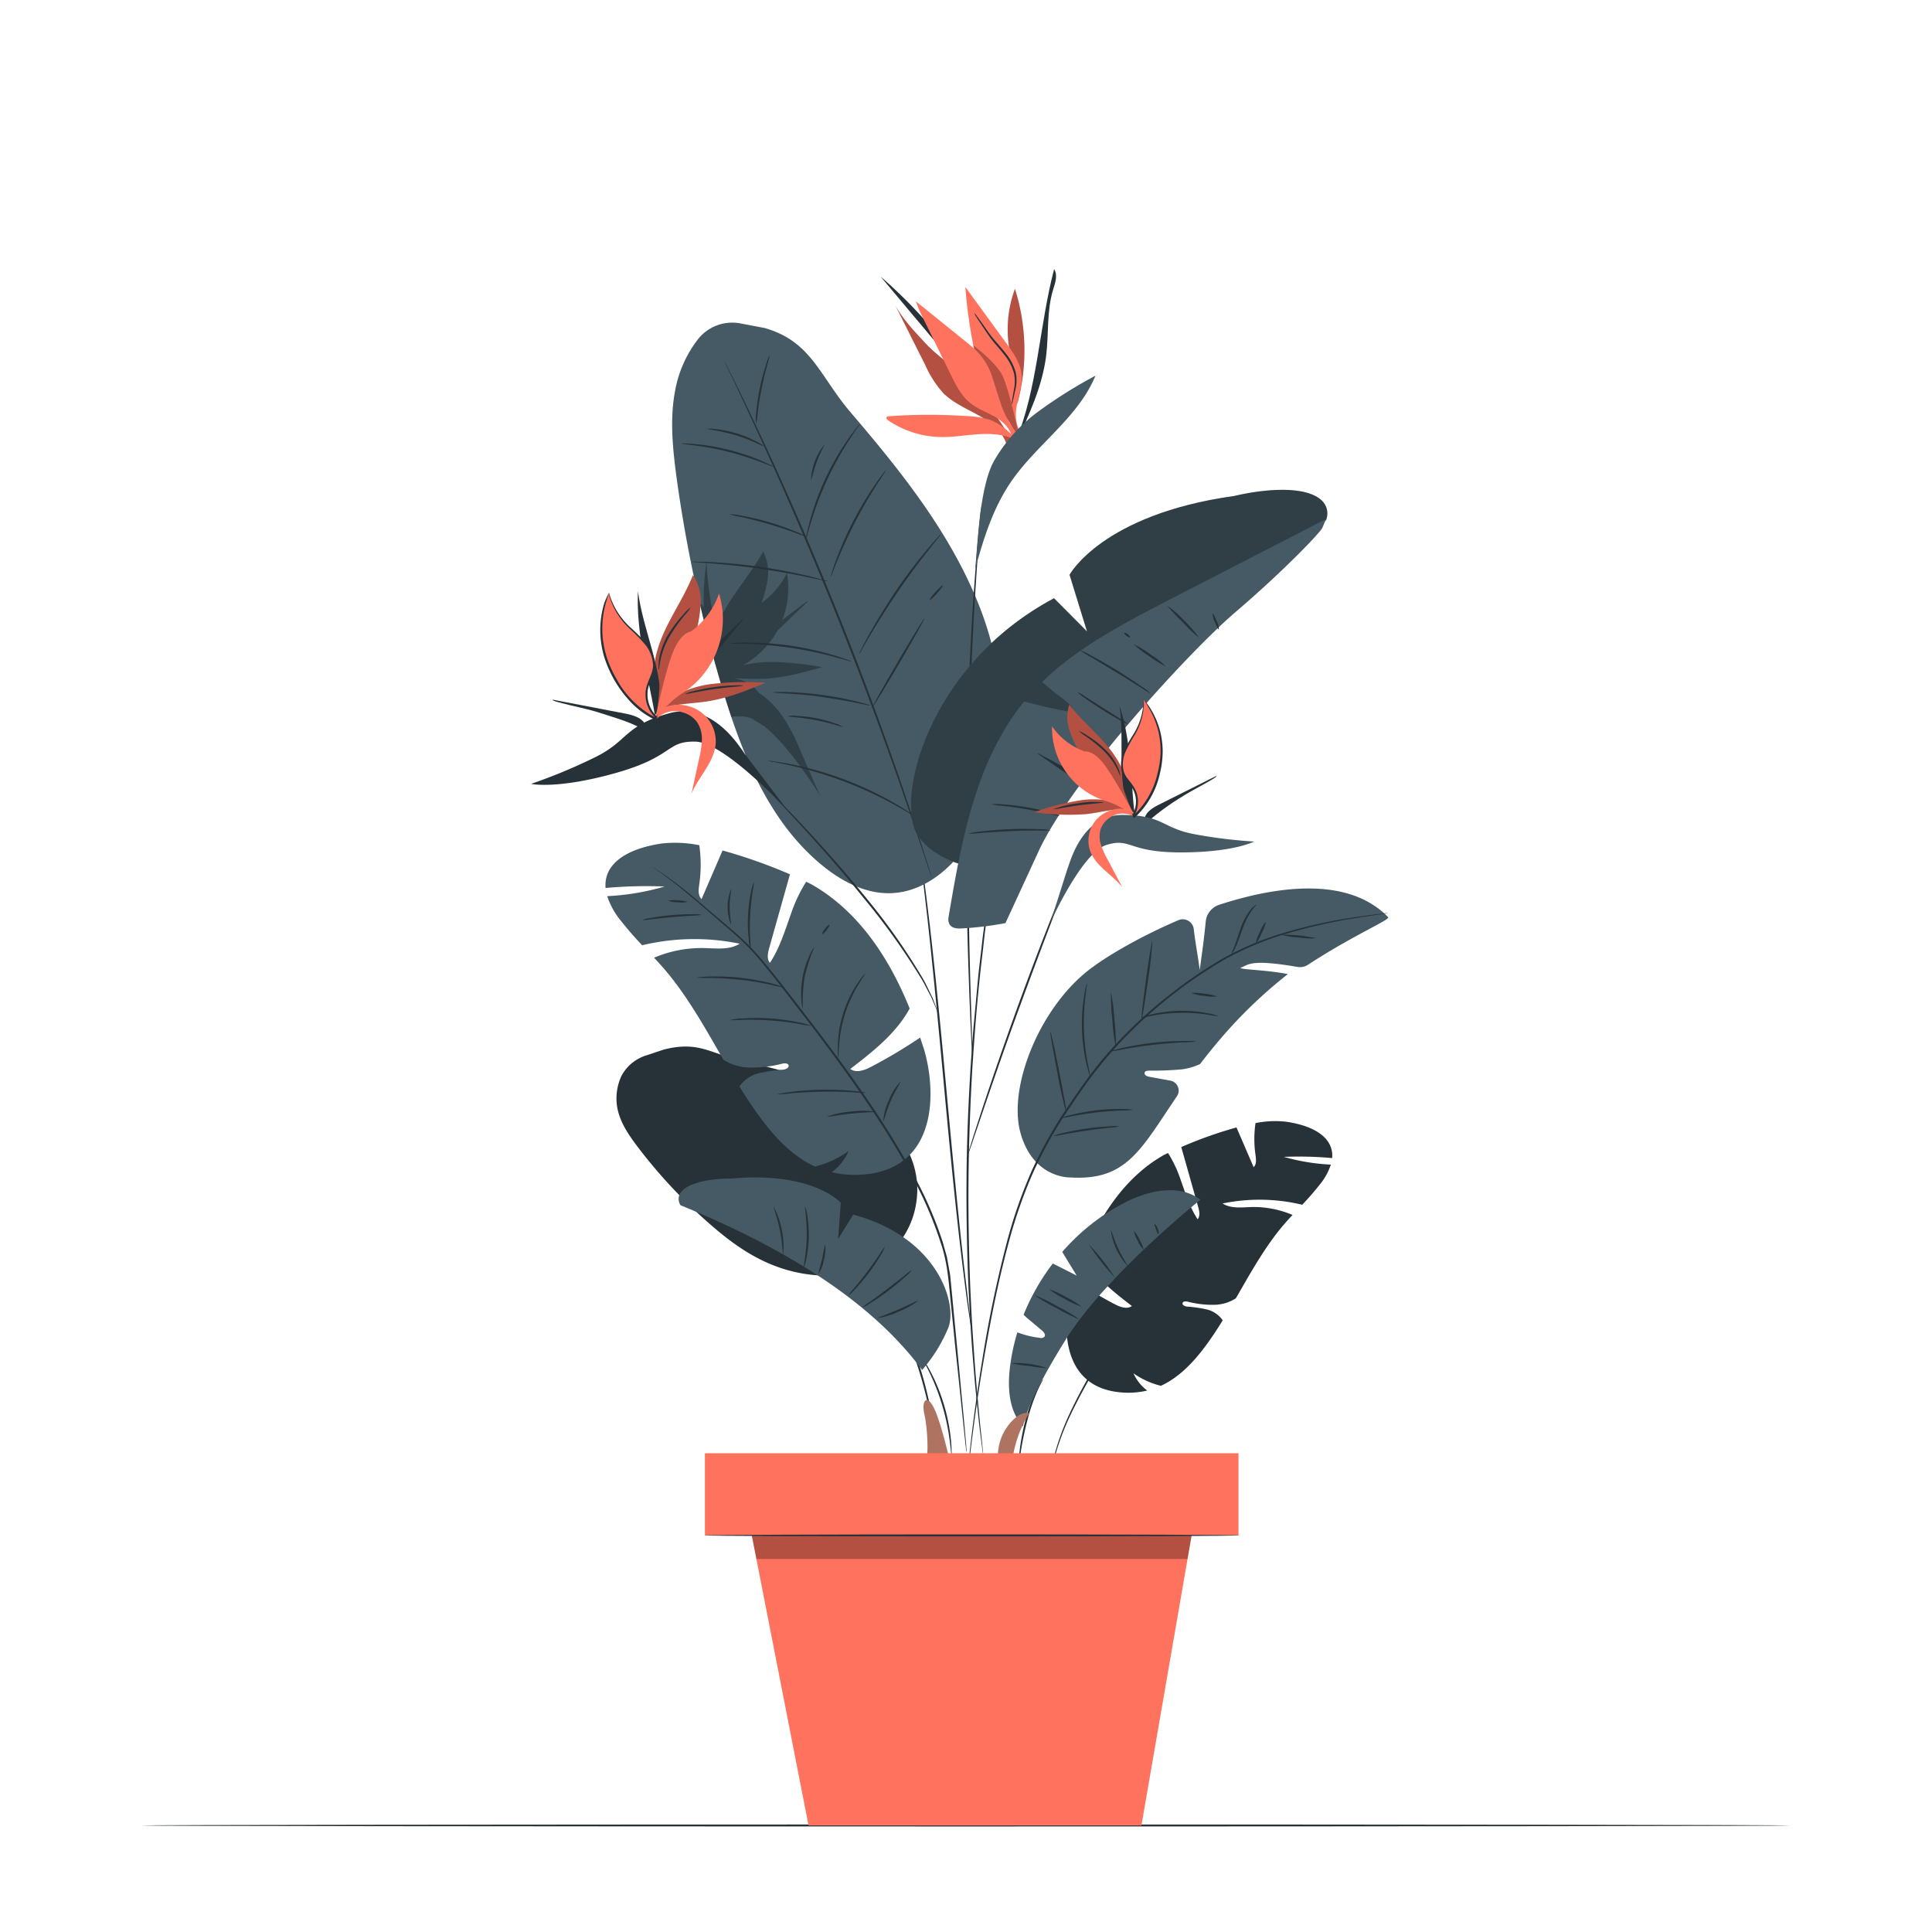 <svg xmlns="http://www.w3.org/2000/svg" viewBox="0 0 500 500"><g id="freepik--Floor--inject-232"><path d="M463.49,472.43c0,.15-95.61.26-213.52.26s-213.54-.11-213.54-.26,95.59-.26,213.54-.26S463.49,472.29,463.49,472.43Z" style="fill:#263238"></path></g><g id="freepik--Plant--inject-232"><path d="M278.15,331.36a109.91,109.91,0,0,0,10.33,6.16c1.4.73,3.19,1.41,4.45.47-4.77-3.66-9.72-7.55-12.55-12.78,3.66-9.09,10-20.22,20.91-26.34,0,0,.35-.18,1-.47a31.87,31.87,0,0,1,3.19,6.72c1.28,3.57,2.37,7.27,4.47,10.43.7-.87.44-2.13.14-3.2l-4.38-15.49A109.86,109.86,0,0,1,320,291.78l4.44,10.29c.8-.79.63-2.08.48-3.19a28.66,28.66,0,0,1,0-8.22,25.58,25.58,0,0,1,8-.35c7.7,1.14,12.28,4.45,11.84,9.4a94.8,94.8,0,0,0-12.5-.31,53.05,53.05,0,0,0,12.16,2,16,16,0,0,1-2.9,5.21c-1.71,2.16-3.15,3.75-4.5,5.18a47.35,47.35,0,0,0-20.62-.33c2.16,1.38,4.95,1,7.52.92a25.7,25.7,0,0,1,10.59,2.05c-3.14,3.33-6.36,7.14-12.08,17.08l-2.6,4.5a10.68,10.68,0,0,1-5.05,1.65,25.39,25.39,0,0,1-7.45-.8c-.49-.1-1.17-.1-1.29.38s.58.83,1.11.9a33.63,33.63,0,0,1,5.11.73,7,7,0,0,1,4.18,2.83h0c-4.82,7.81-9.64,14-16,16.95a21.18,21.18,0,0,1-7.1-3.24,11.32,11.32,0,0,0,3.56,4.46,21.36,21.36,0,0,1-6.92.47c-15.45-1.38-15.3-17.52-12.53-26.68C277.64,333,277.89,332.19,278.15,331.36Z" style="fill:#263238"></path><path d="M272,381.65a1.9,1.9,0,0,1,0-.28c0-.22.07-.48.12-.82.13-.71.23-1.78.55-3.13a62.88,62.88,0,0,1,3.88-11,131.92,131.92,0,0,1,8.28-15.2c3.45-5.53,7.54-11.42,12-17.46,2.24-3,4.47-5.93,6.65-8.73s4.24-5.51,6.32-8a72.67,72.67,0,0,1,6.23-6.86l6.14-5.22c3.73-3.22,6.84-5.72,9.08-7.33,1.11-.81,2-1.41,2.61-1.8l.7-.44c.16-.09.24-.14.25-.13a1.19,1.19,0,0,1-.22.18l-.67.48c-.59.42-1.46,1-2.55,1.87-2.2,1.66-5.27,4.2-9,7.45l-6.09,5.26a72.17,72.17,0,0,0-6.15,6.84c-2.06,2.52-4.12,5.25-6.29,8.05s-4.39,5.71-6.63,8.72c-4.48,6-8.57,11.9-12,17.4a137.19,137.19,0,0,0-8.36,15.1,66.83,66.83,0,0,0-4,10.9c-.35,1.33-.49,2.39-.65,3.1-.07.33-.13.59-.17.8A.92.92,0,0,1,272,381.65Z" style="fill:#263238"></path><path d="M269.93,357c.07.05-.64,1.12-1.47,3a51.07,51.07,0,0,0-2.6,7.66c-.8,3.07-1.34,5.89-1.66,7.95s-.43,3.33-.51,3.33a3.63,3.63,0,0,1,0-.91c0-.59.06-1.43.18-2.47a57.53,57.53,0,0,1,1.51-8,41.51,41.51,0,0,1,2.77-7.69,17.2,17.2,0,0,1,1.24-2.15C269.7,357.22,269.9,357,269.93,357Z" style="fill:#263238"></path><path d="M291.18,311.18A54.77,54.77,0,0,0,274.91,324l3.73,6.12s-4.33-2.22-6.18-3.12a57,57,0,0,0-7.55,13.24,12.85,12.85,0,0,0,1.27,1.17l3.48,2.92c.5.41,1,1.1.65,1.61a1.26,1.26,0,0,1-1.2.29,24.25,24.25,0,0,1-5.82-1.41,53.79,53.79,0,0,0-1.9,8.88c-.67,5.4-.33,11.44,3.36,15.42,0,0,.5-5.51,11-22.34s34.91-36.28,34.91-36.28C305.2,306.29,297.29,308.07,291.18,311.18Z" style="fill:#455a64"></path><path d="M271,354.08a35.82,35.82,0,0,1-4.71-.58,34.38,34.38,0,0,1-4.68-.71,24.66,24.66,0,0,1,9.39,1.29Z" style="fill:#263238"></path><path d="M279.45,341.49a42.57,42.57,0,0,1-6-2.95,43.41,43.41,0,0,1-5.8-3.4,43.73,43.73,0,0,1,6,2.94A43.58,43.58,0,0,1,279.45,341.49Z" style="fill:#263238"></path><path d="M279.93,338.16a21.33,21.33,0,0,1-4.33-2,22.83,22.83,0,0,1-4.09-2.5,21.33,21.33,0,0,1,4.33,2A23.3,23.3,0,0,1,279.93,338.16Z" style="fill:#263238"></path><path d="M281.77,322a58,58,0,0,1,6.81,8.69,59.42,59.42,0,0,1-6.81-8.69Z" style="fill:#263238"></path><path d="M287.47,318.23c.15,0,.7,2.23,1.9,4.82s2.56,4.48,2.43,4.58a16.94,16.94,0,0,1-4.33-9.4Z" style="fill:#263238"></path><path d="M293.45,318.58a7.24,7.24,0,0,1,1.49,2.31,7.48,7.48,0,0,1,1,2.55,7.44,7.44,0,0,1-1.49-2.31A7.66,7.66,0,0,1,293.45,318.58Z" style="fill:#263238"></path><path d="M298.81,316.79c.11-.07.56.42.84,1.18s.25,1.42.11,1.44-.35-.57-.6-1.26S298.68,316.87,298.81,316.79Z" style="fill:#263238"></path><path d="M242.8,382.54a4.11,4.11,0,0,1-.11-.81c-.05-.58-.11-1.35-.2-2.32-.17-2-.47-4.92-1-8.49a102.66,102.66,0,0,0-7.7-27,76.85,76.85,0,0,0-15.89-23.05,66.25,66.25,0,0,0-6.44-5.6c-.79-.63-1.45-1.06-1.87-1.39a4.85,4.85,0,0,1-.64-.5,4.27,4.27,0,0,1,.7.42c.44.3,1.12.7,1.93,1.31a61.07,61.07,0,0,1,6.58,5.49,74.82,74.82,0,0,1,16.1,23.1,98.81,98.81,0,0,1,7.59,27.17c.48,3.59.72,6.51.84,8.53.07,1,.08,1.79.1,2.33S242.81,382.54,242.8,382.54Z" style="fill:#263238"></path><path d="M171.82,271.62c9-2.3,12.16,1.08,19.78,2.82,12,2.75,24,5.9,33,12S239.3,302,236.8,313a22.12,22.12,0,0,1-11.56,14.75,26.65,26.65,0,0,1-13.32,2.32c-11.87-.73-20.41-6.55-27.6-12.76a133.93,133.93,0,0,1-19.41-20.66c-2.31-3.07-4.5-6.28-5.18-10.1a13.8,13.8,0,0,1,1.16-8.22,11,11,0,0,1,6.48-5.23Z" style="fill:#263238"></path><path d="M251.48,344.72a1.09,1.09,0,0,1-.07-.32c0-.25-.09-.56-.16-1l-.54-3.69c-.48-3.2-1.08-7.85-1.78-13.6-1.41-11.49-3-27.41-4.62-45s-3.16-33.51-4.47-45c-.66-5.75-1.21-10.4-1.62-13.61-.19-1.58-.34-2.82-.45-3.7l-.1-1a1.62,1.62,0,0,1,0-.33,1.12,1.12,0,0,1,.07.33c0,.24.09.56.16.95l.54,3.69c.48,3.21,1.08,7.85,1.78,13.6,1.41,11.49,3,27.41,4.62,45s3.16,33.5,4.47,45c.66,5.75,1.21,10.4,1.62,13.61.19,1.58.34,2.82.45,3.7l.1,1A1.64,1.64,0,0,1,251.48,344.72Z" style="fill:#263238"></path><path d="M197.9,84.89c12.16,3.5,14.11,12.31,22.33,21.94,13,15.2,25.69,31.09,33.07,49.66s8.83,40.44-.55,58.08c-4.59,8.63-12.7,16.43-22.48,16.59-6.43.11-12.5-3.11-17.47-7.19-14-11.44-20.94-29.18-26.07-46.47a366.51,366.51,0,0,1-11.6-53.63c-1-7.48-1.83-15.12-.45-22.54a30.63,30.63,0,0,1,6.14-13.77,11.29,11.29,0,0,1,10.86-3.85Z" style="fill:#455a64"></path><path d="M187.57,93.61s.07.11.18.32.29.57.5,1l1.87,3.75c1.62,3.26,3.91,8,6.67,13.89,5.53,11.77,12.84,28.2,20.24,46.62s13.45,35.36,17.6,47.69c2.07,6.17,3.7,11.17,4.78,14.65.53,1.71,1,3.05,1.24,4l.31,1,.09.36a1.26,1.26,0,0,1-.14-.34l-.36-1c-.32-.94-.76-2.27-1.33-4-1.14-3.46-2.82-8.44-4.94-14.59-4.23-12.29-10.35-29.19-17.74-47.61s-14.65-34.85-20.09-46.67c-2.71-5.9-4.94-10.67-6.51-14L188.16,95c-.19-.42-.34-.75-.46-1A1.34,1.34,0,0,1,187.57,93.61Z" style="fill:#263238"></path><path d="M254.5,377a2.41,2.41,0,0,1-.07-.37c0-.27-.09-.64-.15-1.09-.13-1-.31-2.41-.54-4.21s-.5-4.06-.75-6.67-.6-5.56-.86-8.84-.59-6.87-.83-10.74-.47-8-.68-12.34c-.36-8.69-.56-18.26-.48-28.31s.52-19.62,1.05-28.31c.31-4.34.57-8.47.94-12.32s.69-7.45,1-10.72.72-6.23,1-8.83.62-4.82.89-6.64.47-3.21.62-4.2c.07-.45.13-.81.17-1.09A2.2,2.2,0,0,1,256,232a2.07,2.07,0,0,1,0,.37c0,.27-.07.64-.13,1.1-.12,1-.29,2.4-.52,4.2s-.52,4.06-.8,6.66-.66,5.55-1,8.83-.69,6.85-1,10.71-.6,8-.89,12.32c-.51,8.69-.89,18.24-1,28.28s.11,19.6.43,28.29c.21,4.35.38,8.48.65,12.34s.5,7.45.76,10.73.54,6.24.78,8.85.46,4.84.67,6.67.33,3.22.43,4.21c.05.46.08.83.1,1.1A2.17,2.17,0,0,1,254.5,377Z" style="fill:#263238"></path><path d="M250.13,300a4.24,4.24,0,0,1,.2-.79c.17-.56.4-1.31.68-2.25.6-2,1.49-4.77,2.62-8.24,2.26-6.94,5.5-16.48,9.29-26.95s7.41-19.88,10.12-26.66c1.35-3.39,2.46-6.12,3.25-8,.39-.9.69-1.62.92-2.16a7,7,0,0,1,.35-.74,4.2,4.2,0,0,1-.25.78l-.83,2.2-3.1,8.06c-2.62,6.81-6.18,16.24-10,26.7s-7.08,20-9.43,26.9c-1.16,3.41-2.1,6.2-2.78,8.18-.32.93-.57,1.67-.77,2.22A4.42,4.42,0,0,1,250.13,300Z" style="fill:#263238"></path><path d="M254,130.61a1.75,1.75,0,0,1,0,.37c0,.28,0,.64-.07,1.09-.08,1-.18,2.4-.32,4.19-.3,3.63-.68,8.9-1.1,15.4s-.83,14.25-1.18,22.86-.58,18.09-.71,28c-.22,19.89.13,37.9.48,50.94.2,6.49.36,11.75.47,15.43.06,1.8.1,3.2.13,4.19,0,.46,0,.82,0,1.09s0,.38,0,.38a1.61,1.61,0,0,1-.05-.37c0-.27,0-.63-.07-1.09-.05-1-.12-2.4-.22-4.19-.19-3.65-.41-8.92-.63-15.43-.46-13-.86-31.05-.64-51,.13-9.95.4-19.42.75-28s.82-16.36,1.3-22.87.9-11.76,1.26-15.39l.41-4.18L254,131A1.74,1.74,0,0,1,254,130.61Z" style="fill:#263238"></path><g style="opacity:0.3"><path d="M197.69,175.66c5.13-.22,10.12-1.6,15.07-3a77.05,77.05,0,0,0-13.62-1.35,31.49,31.49,0,0,0-6.9.87,22.94,22.94,0,0,0,8.9-8.85l.09-.17,7.8-7.44-.11-.15c-2.18,1.58-4.33,3.22-6.45,4.9a23,23,0,0,0,1.18-12.22,19.81,19.81,0,0,1-6.57,7.75,29.6,29.6,0,0,0,1.54-5.77,12.15,12.15,0,0,0-1.11-7.5c-3.64,6.77-9.45,12.37-12,19.62-.15.43-.29.87-.41,1.31-.74-6.17-2.14-12.27-2.21-18.48a65.28,65.28,0,0,0-.77,12c-.35-.46-.72-.9-1.09-1.35q2.49,10.76,5.62,21.35a7.17,7.17,0,0,1,3,.14,14.8,14.8,0,0,0-2.62.16l-.3.05q1.19,4,2.52,8a12,12,0,0,1,3.78,0,6.59,6.59,0,0,1,1.52.43l3.22,2c6.91,5.43,14.47,18,14.47,18l-6.7-15.4c-.6-.84-3.43-7.68-9.11-11.2a9.28,9.28,0,0,0-2.08-2.07,9.83,9.83,0,0,0-4.54-1.73C192.44,175.59,195.08,175.77,197.69,175.66Z"></path></g><path d="M143.06,181.08l18.53,3.55c2.09.4,4.47,1,5.43,2.91l-1.33.8c-3.43-1.79-7.4-2.86-11.08-4.05C151.3,183.22,142.22,181.5,143.06,181.08Z" style="fill:#263238"></path><path d="M171.74,182A26.11,26.11,0,0,1,184.35,177a78,78,0,0,1,13.67-.28c-4.74,1.95-9.54,3.9-14.61,4.73-4.18.69-8.54.6-12.53,2.05Z" style="fill:#FF725E"></path><g style="opacity:0.3"><path d="M171.74,182A26.11,26.11,0,0,1,184.35,177a78,78,0,0,1,13.67-.28c-4.74,1.95-9.54,3.9-14.61,4.73-4.18.69-8.54.6-12.53,2.05Z"></path></g><path d="M192.31,160.37,184,170.47a65.53,65.53,0,0,1-4.89,5.5c-2.74,2.64-6,4.85-8.07,8a12.11,12.11,0,0,1,2.3-3.68,201.21,201.21,0,0,1,18.87-20.08" style="fill:#263238"></path><path d="M169.9,186.13c-.67-5.43-1.33-11-.15-16.37,1.67-7.51,6.77-13.76,9.58-20.91a12.1,12.1,0,0,1,2,7.31,36.4,36.4,0,0,1-1.23,7.6c-1.19,5-2.41,10.14-5.16,14.51-1.16,1.85-4,5.06-5,7.86" style="fill:#FF725E"></path><g style="opacity:0.3"><path d="M169.9,186.13c-.67-5.43-1.33-11-.15-16.37,1.67-7.51,6.77-13.76,9.58-20.91a12.1,12.1,0,0,1,2,7.31,36.4,36.4,0,0,1-1.23,7.6c-1.19,5-2.41,10.14-5.16,14.51-1.16,1.85-4,5.06-5,7.86"></path></g><path d="M173.44,181.87a22.2,22.2,0,0,1,3.16-2.47,22.73,22.73,0,0,0,9.48-25.8,19.93,19.93,0,0,1-7.35,9.87s-2.48.15-4.55,5.27-4.48,16.66-4.48,16.66Z" style="fill:#FF725E"></path><path d="M153.86,196.05c8.95-4.37,7.43-8.11,19.22-11.43S192,194.32,193,195.43l11,14.5s-16.38-17.86-24.06-18-5.4,3.84-20.62,8.13-21.88,2.81-21.88,2.81A142.7,142.7,0,0,0,153.86,196.05Z" style="fill:#263238"></path><path d="M176.64,184.35a6.47,6.47,0,0,0-6.74,1.77h0a4.52,4.52,0,0,1,3.46-3.49,10.2,10.2,0,0,1,7,1,9.46,9.46,0,0,1,4.88,8.54c-.24,4.93-4.38,8.69-6.28,13.24.66-3.07,1.33-6.14,2-9.21a25.6,25.6,0,0,0,.68-4.51,7.85,7.85,0,0,0-1.14-4.65A6.81,6.81,0,0,0,176.64,184.35Z" style="fill:#FF725E"></path><path d="M167.85,176.64c-1.55-7.8-3.11-15.68-2.74-23.62,1,7.69,4.06,15,5.34,22.63a10.38,10.38,0,0,1,.17,3c-.14,1-.33,5.79-1.12,6.41l-.12-.43C169.15,182.77,168.19,178.33,167.85,176.64Z" style="fill:#263238"></path><path d="M157.66,153.4a18.73,18.73,0,0,0,4.05,7.63c1.62,1.83,3.59,3.34,5.18,5.2s2.8,4.26,2.47,6.68c-.23,1.74-1.22,3.29-1.66,5a8.11,8.11,0,0,0,2.36,7.85c-.06,0-.06.45-.26.35-5.61-2.57-9.91-8.18-12.29-13.92A24.27,24.27,0,0,1,157.66,153.4Z" style="fill:#FF725E"></path><path d="M157.66,153.4c0,.06-.38,1-.91,2.84a24.59,24.59,0,0,0-.83,8,24.92,24.92,0,0,0,1,5.49,27.93,27.93,0,0,0,2.56,5.85,24.57,24.57,0,0,0,10.23,10.17l.17.08s.08,0,0,0a.18.18,0,0,0-.15,0s0,0,0-.06l0-.09,0-.07a.17.17,0,0,1,0-.07l0-.06a.36.36,0,0,1,.2-.06l-.2.46a8.41,8.41,0,0,1-2.63-7c.28-2.54,1.92-4.5,1.91-6.68a9,9,0,0,0-2.24-5.62,49.34,49.34,0,0,0-3.84-3.91,19,19,0,0,1-4.57-6.52,15.46,15.46,0,0,1-.71-2.05c-.12-.47-.14-.72-.15-.74s.09.22.25.71a21.3,21.3,0,0,0,.79,2,19.69,19.69,0,0,0,4.64,6.34,46.28,46.28,0,0,1,3.92,3.9,9.39,9.39,0,0,1,2.39,5.9c0,2.39-1.67,4.38-1.89,6.73a8,8,0,0,0,2.48,6.58l.18.16-.36.05a.39.39,0,0,0,.18.1c.07,0,0,0,0,0l0,.09a.77.77,0,0,1-.15.28.34.34,0,0,1-.31.1.64.64,0,0,1-.16-.06l-.17-.08a21.26,21.26,0,0,1-6.19-4.61,30.18,30.18,0,0,1-6.8-11.76,25.13,25.13,0,0,1-.92-5.59,23.92,23.92,0,0,1,1-8.09A15.29,15.29,0,0,1,157.66,153.4Z" style="fill:#263238"></path><path d="M170.53,173.34a1.86,1.86,0,0,1-.09-.74,10.66,10.66,0,0,1,.13-2,17.74,17.74,0,0,1,2.28-6.24,32.13,32.13,0,0,1,4-5.32,12,12,0,0,1,1.95-1.93,15.5,15.5,0,0,1-1.67,2.17,42.52,42.52,0,0,0-3.79,5.34,20.16,20.16,0,0,0-2.37,6.05C170.6,172.28,170.62,173.34,170.53,173.34Z" style="fill:#263238"></path><path d="M177.35,179.59a8.1,8.1,0,0,1,2.12-.71,49.45,49.45,0,0,1,10.65-1.52,9,9,0,0,1,2.23.09c0,.16-3.39.3-7.53.89S177.39,179.74,177.35,179.59Z" style="fill:#263238"></path><path d="M242.77,262.14a3.66,3.66,0,0,1-.31-.65l-.8-1.9c-.18-.41-.35-.87-.58-1.36s-.52-1-.82-1.57c-.59-1.12-1.21-2.43-2.07-3.78a177,177,0,0,0-14.52-20.28c-6.13-7.6-12-14.17-16.35-18.91l-5.13-5.57-1.4-1.52a3.17,3.17,0,0,1-.46-.55,3.8,3.8,0,0,1,.54.48l1.47,1.45c1.26,1.27,3.07,3.12,5.25,5.46,4.38,4.68,10.34,11.22,16.48,18.83a161.39,161.39,0,0,1,14.44,20.43c.85,1.36,1.44,2.69,2,3.83l.78,1.59c.22.5.38,1,.54,1.4l.71,1.94A3.92,3.92,0,0,1,242.77,262.14Z" style="fill:#263238"></path><path d="M259.14,225.61s-15.51-.42-21.56-9.3,2.16-43.88,35.2-61.49l8.54,8.59-4.52-14.65s8.38-15.64,42.67-20.41c0,0,11.32-2.89,18.63-.87s5.1,7.1,5.1,7.1-81.33,70.7-81.69,71.64S259.14,225.61,259.14,225.61Z" style="fill:#455a64"></path><path d="M338.1,127.48c-7.31-2-18.63.87-18.63.87-34.29,4.77-42.67,20.41-42.67,20.41l4.52,14.65-8.54-8.59c-33,17.61-41.24,52.61-35.2,61.49s21.56,9.3,21.56,9.3,2-18.45,2.37-19.39,81.69-71.64,81.69-71.64S345.42,129.5,338.1,127.48Z" style="opacity:0.3"></path><path d="M302.35,155.35c-11.56,6-23.39,12.14-32.64,21.14q2.67,2.37,5.53,4.5c1.17.87,2.48,1.92,2.53,3.38q-6.4-1.1-12.7-2.83c-12.58,15.41-16.26,36.1-19.57,55.72a3.17,3.17,0,0,0-.05,1c.21,2,2.12,2.13,3.66,2a86.05,86.05,0,0,0,11.1-1.36l8.56-18.56c8.56-18.55,39.13-51.83,51.05-62s21.83-20.45,22.39-21.72c.34-.75.63-1.52.94-2.28Z" style="fill:#455a64"></path><path d="M297.88,179.51a21.22,21.22,0,0,1-2.72-1.63c-1.65-1-3.92-2.49-6.46-4s-4.87-2.94-6.55-3.93a22.55,22.55,0,0,1-2.68-1.69,16.57,16.57,0,0,1,2.86,1.36c1.73.92,4.09,2.25,6.64,3.81s4.8,3.07,6.4,4.2A16.56,16.56,0,0,1,297.88,179.51Z" style="fill:#263238"></path><path d="M301.76,172.48a25,25,0,0,1-4.33-2.65,25.26,25.26,0,0,1-4-3.09,25,25,0,0,1,4.34,2.66A24,24,0,0,1,301.76,172.48Z" style="fill:#263238"></path><path d="M292.45,164.9c-.09.12-.49,0-.9-.34s-.67-.66-.59-.77.49,0,.9.35S292.54,164.79,292.45,164.9Z" style="fill:#263238"></path><path d="M310.3,165.07a42.21,42.21,0,0,1-4.2-4.06,43,43,0,0,1-4-4.24,26.38,26.38,0,0,1,4.39,3.87A27.39,27.39,0,0,1,310.3,165.07Z" style="fill:#263238"></path><path d="M313.83,158.77c.14-.06.6.82,1.05,2a5,5,0,0,1,.56,2.15c-.13.05-.6-.83-1.05-2A5,5,0,0,1,313.83,158.77Z" style="fill:#263238"></path><path d="M278.83,179.11a10.74,10.74,0,0,1,2,1.14l4.63,2.95,4.65,2.93a9.84,9.84,0,0,1,1.88,1.3,9.37,9.37,0,0,1-2.06-1c-1.24-.67-2.93-1.65-4.75-2.8s-3.42-2.25-4.56-3.08A9.1,9.1,0,0,1,278.83,179.11Z" style="fill:#263238"></path><path d="M272,214.86a20.63,20.63,0,0,1-3.14.09c-1.93,0-4.6,0-7.55.16s-5.61.31-7.54.46a21.24,21.24,0,0,1-3.13.16,17.35,17.35,0,0,1,3.09-.53c1.93-.24,4.6-.49,7.56-.61s5.64-.09,7.58,0A17,17,0,0,1,272,214.86Z" style="fill:#263238"></path><path d="M274.25,211.15a16.64,16.64,0,0,1-2.58-.51c-1.58-.36-3.77-.83-6.2-1.24s-4.65-.7-6.26-.88a14,14,0,0,1-2.6-.37,12.13,12.13,0,0,1,2.63,0,59.41,59.41,0,0,1,12.52,2.13A11.7,11.7,0,0,1,274.25,211.15Z" style="fill:#263238"></path><path d="M314.75,200.82l-14.67,7.35c-1.66.83-3.51,1.89-3.87,3.71l1.31.36a62.46,62.46,0,0,1,8.31-6C308.36,204.55,315.55,201,314.75,200.82Z" style="fill:#263238"></path><path d="M291,208.34a22.66,22.66,0,0,0-11.72-1.16,67.74,67.74,0,0,0-11.52,3,59.11,59.11,0,0,0,13.35.51c3.67-.41,7.29-1.51,11-1.24Z" style="fill:#FF725E"></path><g style="opacity:0.3"><path d="M291,208.34a22.66,22.66,0,0,0-11.72-1.16,67.74,67.74,0,0,0-11.52,3,59.11,59.11,0,0,0,13.35.51c3.67-.41,7.29-1.51,11-1.24Z"></path></g><path d="M268.62,195.11,278,201.6a58.65,58.65,0,0,0,5.4,3.44c2.91,1.57,6.14,2.65,8.64,4.82a10.09,10.09,0,0,0-2.79-2.53A174.53,174.53,0,0,0,268.7,195" style="fill:#263238"></path><path d="M293.47,211.38c-.72-4.7-1.5-9.55-3.74-13.74-3.17-5.89-8.91-9.92-13-15.24a10.61,10.61,0,0,0,.07,6.59,31.53,31.53,0,0,0,2.82,6.07c2.18,3.92,4.41,7.92,7.74,10.93,1.41,1.27,4.54,3.3,6.07,5.39" style="fill:#FF725E"></path><g style="opacity:0.3"><path d="M293.47,211.38c-.72-4.7-1.5-9.55-3.74-13.74-3.17-5.89-8.91-9.92-13-15.24a10.61,10.61,0,0,0,.07,6.59,31.53,31.53,0,0,0,2.82,6.07c2.18,3.92,4.41,7.92,7.74,10.93,1.41,1.27,4.54,3.3,6.07,5.39"></path></g><path d="M289.5,208.66a18.6,18.6,0,0,0-3.23-1.33,19.79,19.79,0,0,1-14-19.36,17.32,17.32,0,0,0,8.49,6.52s2.11-.46,5,3.35,7.69,12.88,7.69,12.88Z" style="fill:#FF725E"></path><path d="M309.25,215.91c-8.53-1.55-8.14-5-18.8-5s-13.56,12.59-14.14,13.76l-4.49,14.14s8.17-18.21,14.56-20.15,5.43,1.94,19.18,1.94,19-2.81,19-2.81A125,125,0,0,1,309.25,215.91Z" style="fill:#455a64"></path><path d="M287.41,211.48a5.65,5.65,0,0,1,6.06-.11h0a4,4,0,0,0-3.72-2.1,9,9,0,0,0-5.62,2.44,8.29,8.29,0,0,0-2.07,8.31c1.37,4.07,5.72,6.24,8.39,9.6l-3.84-7.25a21.73,21.73,0,0,1-1.64-3.61,6.88,6.88,0,0,1-.14-4.16A6,6,0,0,1,287.41,211.48Z" style="fill:#FF725E"></path><path d="M293,203c-.54-6.89-1.1-13.86-3.29-20.42,1,6.68.14,13.5.88,20.21a8.82,8.82,0,0,0,.56,2.54c.35.81,1.64,4.78,2.45,5.11V210C293.31,208.39,293.06,204.45,293,203Z" style="fill:#263238"></path><path d="M296,181.09a16.21,16.21,0,0,1-1.6,7.34c-.92,1.92-2.21,3.65-3.1,5.58a7.71,7.71,0,0,0-.5,6.18c.61,1.4,1.8,2.46,2.57,3.78a7.07,7.07,0,0,1-.13,7.14c.05,0,.16.35.31.23,4.09-3.48,6.36-9.19,7-14.56A21.16,21.16,0,0,0,296,181.09Z" style="fill:#FF725E"></path><path d="M296,181.09a13.48,13.48,0,0,1,1.59,2.06,20.7,20.7,0,0,1,2.76,6.54,21.79,21.79,0,0,1,.55,4.9,24.56,24.56,0,0,1-.73,5.61,21.71,21.71,0,0,1-6.29,11.19l-.12.11a.38.38,0,0,1-.12.09.39.39,0,0,1-.32,0,.59.59,0,0,1-.2-.21l0-.07h0l0,0,0,0a.25.25,0,0,0,.19,0L293,211a6.88,6.88,0,0,0,.52-6.07c-.73-1.89-2.59-3.17-3.17-5.19a8.24,8.24,0,0,1,.61-5.52,41.75,41.75,0,0,1,2.37-4.19,17.1,17.1,0,0,0,2.4-6.4,18.41,18.41,0,0,0,.19-1.86c0-.44.06-.68.06-.65s0,.24.05.65a14.56,14.56,0,0,1-.1,1.89,16.61,16.61,0,0,1-2.28,6.55,40.45,40.45,0,0,0-2.29,4.18,7.79,7.79,0,0,0-.55,5.21c.5,1.82,2.34,3.07,3.18,5.14a7.34,7.34,0,0,1-.55,6.54l-.31-.39a.27.27,0,0,1,.2,0l.07,0,.06.05,0,.06,0,.07,0,0s0,0,0,0a.24.24,0,0,0-.07.09s0,.06,0,0a.05.05,0,0,0,0,0l-.08-.09h0l0,0,.12-.12a21.32,21.32,0,0,0,6.16-10.9,24.34,24.34,0,0,0,.77-5.5,21.84,21.84,0,0,0-.48-4.81,21.52,21.52,0,0,0-2.57-6.52C296.53,181.83,296,181.15,296,181.09Z" style="fill:#263238"></path><path d="M289.92,200.82c-.08,0-.32-.86-1-2.15a17.84,17.84,0,0,0-3.41-4.49,38.66,38.66,0,0,0-4.43-3.58,12.71,12.71,0,0,1-1.89-1.44,9.89,9.89,0,0,1,2.1,1.14,27.68,27.68,0,0,1,4.58,3.51,15.34,15.34,0,0,1,3.39,4.7A5.71,5.71,0,0,1,289.92,200.82Z" style="fill:#263238"></path><path d="M285.69,207.67c0,.15-2.95.26-6.55.75s-6.48,1.15-6.51,1a24.53,24.53,0,0,1,6.44-1.52A24.21,24.21,0,0,1,285.69,207.67Z" style="fill:#263238"></path><path d="M238.74,351.57a3.72,3.72,0,0,1,.61.85c.37.56.86,1.41,1.43,2.47a48.31,48.31,0,0,1,3.54,8.71,49.11,49.11,0,0,1,1.8,9.24c.1,1.2.15,2.17.15,2.84a4.3,4.3,0,0,1,0,1.05c-.09,0-.17-1.48-.48-3.85a57.77,57.77,0,0,0-5.3-17.82C239.41,352.9,238.67,351.61,238.74,351.57Z" style="fill:#263238"></path><path d="M239.51,377.23c.93.28.51-7.89-.27-11.17-.86-3.59.66-5.55,2.61-1.37S246,379,246,379Z" style="fill:#ae7461"></path><path d="M262.53,367.15a13.09,13.09,0,0,0-4.27,9.38l3.95,0a30.73,30.73,0,0,1,4.13-10.77C265,365.4,263.58,366.2,262.53,367.15Z" style="fill:#ae7461"></path><path d="M238.14,268.52a134.19,134.19,0,0,1-12.64,7.54c-1.7.9-3.89,1.73-5.44.58,5.84-4.48,11.89-9.24,15.36-15.64-4.48-11.11-12.2-24.73-25.58-32.22,0,0-.43-.22-1.21-.58a38.33,38.33,0,0,0-3.9,8.23c-1.58,4.36-2.91,8.89-5.48,12.76-.86-1.06-.53-2.61-.16-3.92q2.67-9.48,5.35-19A136.51,136.51,0,0,0,187,220.1q-2.72,6.3-5.44,12.59c-1-1-.77-2.54-.58-3.89a35.69,35.69,0,0,0,0-10.06,31.7,31.7,0,0,0-9.76-.44c-9.43,1.41-15,5.46-14.5,11.51a116.5,116.5,0,0,1,15.29-.38,64.78,64.78,0,0,1-14.87,2.5,19.89,19.89,0,0,0,3.55,6.37c2.09,2.64,3.85,4.59,5.5,6.33a58.05,58.05,0,0,1,25.23-.4c-2.65,1.69-6.06,1.2-9.2,1.13a31.31,31.31,0,0,0-12.95,2.5c3.84,4.07,7.77,8.74,14.78,20.9,1.08,1.87,2.13,3.71,3.17,5.5a13.06,13.06,0,0,0,6.18,2,31.18,31.18,0,0,0,9.11-1c.6-.13,1.43-.13,1.58.47s-.7,1-1.36,1.09a41.1,41.1,0,0,0-6.25.9,8.49,8.49,0,0,0-5.11,3.46h0c5.9,9.56,11.8,17.18,19.56,20.73a25.72,25.72,0,0,0,8.68-4,13.78,13.78,0,0,1-4.34,5.46,25.9,25.9,0,0,0,8.46.57c18.9-1.69,18.71-21.43,15.33-32.64C238.77,270.51,238.47,269.54,238.14,268.52Z" style="fill:#455a64"></path><path d="M250.13,375.86s0-.15-.07-.45-.09-.78-.16-1.35l-.56-5.19c-.46-4.54-1.13-11.06-2-19.1-.4-4-.85-8.45-1.33-13.19s-.8-9.85-2.55-14.92A100.46,100.46,0,0,0,237,306.23c-2.7-5.15-5.74-10.36-9.09-15.55-6.71-10.39-13.77-19.83-20.31-28.32-3.28-4.23-6.34-8.31-9.38-12a64.69,64.69,0,0,0-9.15-9.51l-8.28-7.16c-2.44-2.09-4.58-3.85-6.37-5.24s-3.22-2.41-4.19-3.11l-1.11-.78a3.58,3.58,0,0,1-.37-.28l.4.24,1.14.74c1,.67,2.45,1.66,4.26,3s4,3.11,6.43,5.18l8.33,7.1a64.58,64.58,0,0,1,9.25,9.51c3.06,3.67,6.13,7.73,9.42,12,6.56,8.48,13.64,17.92,20.37,28.32,3.35,5.21,6.4,10.43,9.11,15.61A99.48,99.48,0,0,1,244,321.52l1.07,3.84c.23,1.29.46,2.57.69,3.82a15.35,15.35,0,0,1,.24,1.88l.18,1.85c.12,1.23.24,2.44.35,3.62.46,4.75.88,9.16,1.27,13.2.75,8,1.37,14.58,1.79,19.12.2,2.24.36,4,.47,5.2,0,.57.08,1,.1,1.35S250.13,375.86,250.13,375.86Z" style="fill:#263238"></path><path d="M188.85,264a15,15,0,0,1,3.09-.42,53.45,53.45,0,0,1,7.54,0,52.53,52.53,0,0,1,7.46,1.06,14.8,14.8,0,0,1,3,.84,23.85,23.85,0,0,1-3.08-.48c-1.89-.32-4.51-.69-7.43-.9s-5.56-.2-7.48-.14A25.58,25.58,0,0,1,188.85,264Z" style="fill:#263238"></path><path d="M210.8,245a44,44,0,0,0-2.55,7.84,44.7,44.7,0,0,0-.49,8.23,8.39,8.39,0,0,1-.38-2.42,23.62,23.62,0,0,1,.36-5.91,24.17,24.17,0,0,1,1.82-5.63A8.59,8.59,0,0,1,210.8,245Z" style="fill:#263238"></path><path d="M214.65,239.33c.12.09-.2.7-.71,1.37s-1,1.13-1.14,1,.21-.69.72-1.36S214.54,239.25,214.65,239.33Z" style="fill:#263238"></path><path d="M224,251.88c.07.05-.73,1.09-1.82,2.89a34.52,34.52,0,0,0-5,15.5c-.16,2.1-.11,3.41-.19,3.41a2.76,2.76,0,0,1-.14-.91,23.82,23.82,0,0,1,0-2.52,30.06,30.06,0,0,1,1.42-8.18,30.94,30.94,0,0,1,3.58-7.5,23.59,23.59,0,0,1,1.5-2C223.78,252.09,224,251.85,224,251.88Z" style="fill:#263238"></path><path d="M224.11,282.82a27.14,27.14,0,0,1-3.37-.13c-2.07-.12-4.94-.22-8.11-.16s-6,.25-8.1.44a28,28,0,0,1-3.36.25,2.61,2.61,0,0,1,.88-.23c.57-.11,1.4-.25,2.44-.39a73.85,73.85,0,0,1,16.28-.28c1,.1,1.88.21,2.45.3A3,3,0,0,1,224.11,282.82Z" style="fill:#263238"></path><path d="M226.54,287.7c0,.15-2.82.14-6.25.5s-6.18.93-6.21.78a21.91,21.91,0,0,1,6.16-1.3A21.61,21.61,0,0,1,226.54,287.7Z" style="fill:#263238"></path><path d="M233.08,279.89c.13.09-1.32,2.16-2.55,5s-1.76,5.31-1.92,5.28a14.33,14.33,0,0,1,1.45-5.49A14.56,14.56,0,0,1,233.08,279.89Z" style="fill:#263238"></path><path d="M203.14,255.61a31.78,31.78,0,0,1-3.3-.68c-2-.44-4.86-1-8-1.33s-6-.48-8.1-.51a28.55,28.55,0,0,1-3.37-.09,3.61,3.61,0,0,1,.9-.14c.58-.06,1.43-.11,2.47-.14a59.25,59.25,0,0,1,8.16.36,60,60,0,0,1,8,1.49c1,.27,1.82.51,2.38.7A2.67,2.67,0,0,1,203.14,255.61Z" style="fill:#263238"></path><path d="M195.11,228.27a15.55,15.55,0,0,1-.34,2.56,59.3,59.3,0,0,0-.62,6.16,61.81,61.81,0,0,0,0,6.2,18.8,18.8,0,0,1,.11,2.57,9.61,9.61,0,0,1-.47-2.54,39.82,39.82,0,0,1,.58-12.45A10.71,10.71,0,0,1,195.11,228.27Z" style="fill:#263238"></path><path d="M189.2,230.17c.15,0-.37,2.05-.36,4.57s.49,4.53.34,4.57a12.31,12.31,0,0,1,0-9.14Z" style="fill:#263238"></path><path d="M181.57,236.75a11.68,11.68,0,0,1-2.25.22c-1.39.08-3.31.2-5.43.39s-4,.4-5.41.56a11.19,11.19,0,0,1-2.25.18,8.49,8.49,0,0,1,2.2-.54c1.37-.26,3.29-.54,5.42-.72s4.06-.25,5.46-.24A8.87,8.87,0,0,1,181.57,236.75Z" style="fill:#263238"></path><path d="M177.92,233.39a6.15,6.15,0,0,1-2.52.11,6.3,6.3,0,0,1-2.49-.41,12.22,12.22,0,0,1,5,.3Z" style="fill:#263238"></path><path d="M282.24,250.68c4.53-3.43,12.92-8.34,22.71-12.53a2.87,2.87,0,0,1,4,2.31c.41,3.64.93,6,1.54,10.58.72-5.47,1-7,1.55-12.51a5.06,5.06,0,0,1,3.45-4.36c16.27-5.31,33.91-7,43.76,3.2.62.64-9.05,4.66-20.72,12.29a3.87,3.87,0,0,1-2.75.58c-12.07-2.07-12.6-.59-14.49.11-1.61.59,6.19.56,12,1.75a121.54,121.54,0,0,0-17.65,17c-1.85,2.17-3.53,4.26-5.06,6.27a16,16,0,0,1-4.65,1.37,82.1,82.1,0,0,1-8.6.34c-.43,0-1,.1-1.09.5-.2.58.58,1,1.19,1.09l5.47,1a2.62,2.62,0,0,1,1.68,4.05c-9.37,13.81-13,21.9-27.61,21,0,0-9.57.34-12.87-11.53S269.08,260.6,282.24,250.68Z" style="fill:#455a64"></path><path d="M250.5,381s0-.17,0-.51.07-.86.13-1.51c.13-1.32.33-3.27.62-5.78.58-5,1.5-12.26,2.95-21.18a313.75,313.75,0,0,1,6.5-31,123.26,123.26,0,0,1,6.17-17.7,112,112,0,0,1,9.9-17.52c1.94-2.85,3.86-5.66,5.91-8.33a99.25,99.25,0,0,1,6.41-7.58A118.13,118.13,0,0,1,303,257.21,116.83,116.83,0,0,1,317,247.75a78.72,78.72,0,0,1,13.59-5.82,130.69,130.69,0,0,1,20.86-4.67c2.5-.37,4.45-.62,5.77-.77l1.5-.17a4.92,4.92,0,0,1,.51,0l-.5.09-1.5.22c-1.32.19-3.26.47-5.75.87a137.37,137.37,0,0,0-20.77,4.82,79.16,79.16,0,0,0-13.5,5.85,117.76,117.76,0,0,0-14,9.46,119.72,119.72,0,0,0-13.75,12.62c-2.21,2.37-4.33,4.9-6.37,7.55s-4,5.47-5.88,8.31a112.44,112.44,0,0,0-9.88,17.43,125.28,125.28,0,0,0-6.17,17.62c-3.13,11.51-5.07,22.09-6.6,31s-2.47,16.14-3.11,21.15c-.31,2.48-.55,4.42-.72,5.76-.07.65-.14,1.15-.18,1.5A5.08,5.08,0,0,1,250.5,381Z" style="fill:#263238"></path><path d="M289.71,291.52a14.51,14.51,0,0,1-2.53.34c-1.56.17-3.71.41-6.08.76s-4.51.72-6.05,1a14.53,14.53,0,0,1-2.53.38,11,11,0,0,1,2.45-.74c1.53-.38,3.67-.82,6-1.16s4.56-.53,6.13-.6A10.63,10.63,0,0,1,289.71,291.52Z" style="fill:#263238"></path><path d="M293.17,287.24a17.55,17.55,0,0,1-2.73.15c-1.69.07-4,.2-6.57.49s-4.85.71-6.5,1a18.53,18.53,0,0,1-2.7.48,11.28,11.28,0,0,1,2.62-.84,51.11,51.11,0,0,1,6.52-1.18,49.37,49.37,0,0,1,6.62-.34A11.62,11.62,0,0,1,293.17,287.24Z" style="fill:#263238"></path><path d="M271.84,267c.14,0,1.18,4.69,2.32,10.52s2,10.59,1.82,10.62a106,106,0,0,1-2.33-10.52C272.51,271.8,271.7,267,271.84,267Z" style="fill:#263238"></path><path d="M281.32,254.5c.08,0-.17,1.36-.43,3.56a55.63,55.63,0,0,0,.64,17.21c.42,2.18.77,3.51.69,3.53a3.12,3.12,0,0,1-.35-.9c-.2-.6-.44-1.47-.7-2.55a45.73,45.73,0,0,1-.64-17.34c.17-1.1.35-2,.5-2.59A3.07,3.07,0,0,1,281.32,254.5Z" style="fill:#263238"></path><path d="M309.5,269.54a25.09,25.09,0,0,1-3.31.22c-2,.11-4.85.3-7.95.66s-5.88.82-7.89,1.19a28.88,28.88,0,0,1-3.27.54,2.74,2.74,0,0,1,.84-.3c.56-.17,1.36-.37,2.36-.6a71.8,71.8,0,0,1,7.9-1.35,74.91,74.91,0,0,1,8-.5c1,0,1.86,0,2.43,0A3.27,3.27,0,0,1,309.5,269.54Z" style="fill:#263238"></path><path d="M315.42,263a26.89,26.89,0,0,1-3-.43,43.51,43.51,0,0,0-14.28.3,29.41,29.41,0,0,1-2.94.54,12.24,12.24,0,0,1,2.86-.9,34.59,34.59,0,0,1,14.42-.3A12.45,12.45,0,0,1,315.42,263Z" style="fill:#263238"></path><path d="M314.94,257.89a11,11,0,0,1-3.36-.19,10.74,10.74,0,0,1-3.29-.71,11.43,11.43,0,0,1,3.36.19A11.1,11.1,0,0,1,314.94,257.89Z" style="fill:#263238"></path><path d="M298.23,243.44a97.77,97.77,0,0,1-1.13,10.21c-.78,5.61-1.52,10.15-1.66,10.13s.37-4.59,1.14-10.2S298.09,243.42,298.23,243.44Z" style="fill:#263238"></path><path d="M287.51,256.73a51,51,0,0,1,.89,7.14,51.08,51.08,0,0,1,.38,7.19,48.11,48.11,0,0,1-.9-7.14A50.06,50.06,0,0,1,287.51,256.73Z" style="fill:#263238"></path><path d="M325.19,234.1c.05.07-.57.6-1.31,1.65a19.69,19.69,0,0,0-2.26,4.52c-.68,1.87-1.26,3.6-1.83,4.8a6.16,6.16,0,0,1-1.09,1.84,15,15,0,0,1,.75-2c.48-1.21,1-2.94,1.68-4.83a16,16,0,0,1,2.45-4.56A4.65,4.65,0,0,1,325.19,234.1Z" style="fill:#263238"></path><path d="M327.6,238.51a9.6,9.6,0,0,1-1.07,2.94,9.74,9.74,0,0,1-1.55,2.73,9.6,9.6,0,0,1,1.07-2.94A9.74,9.74,0,0,1,327.6,238.51Z" style="fill:#263238"></path><path d="M340.67,242.82a20.76,20.76,0,0,1-4.61-.21,20.34,20.34,0,0,1-4.56-.72,40,40,0,0,1,9.17.93Z" style="fill:#263238"></path><path d="M220.82,314.34l-3.91,6.29.68-9.35s-7.13-8.15-28.19-6.28c0,0-7.13-.17-11.21,2s-2.06,4.92-2.06,4.92c27.76,11.37,49.59,25.17,62.52,42.63a40.11,40.11,0,0,0,6.78-10.95C247.81,337.53,242.9,320.29,220.82,314.34Z" style="fill:#455a64"></path><path d="M208.35,312.24a7.94,7.94,0,0,1,.57,2.28,31.65,31.65,0,0,1,.4,5.65,30.32,30.32,0,0,1-.64,5.62A8.27,8.27,0,0,1,208,328c-.16,0,.7-3.51.78-7.89S208.19,312.27,208.35,312.24Z" style="fill:#263238"></path><path d="M200.23,312.26a22.82,22.82,0,0,1,2.47,12.4c-.16,0-.18-2.85-.87-6.27S200.08,312.32,200.23,312.26Z" style="fill:#263238"></path><path d="M213.57,322a10,10,0,0,1-.33,4,9.79,9.79,0,0,1-1.47,3.76,39.7,39.7,0,0,1,1-3.88A37.33,37.33,0,0,1,213.57,322Z" style="fill:#263238"></path><path d="M229,322.65a8.82,8.82,0,0,1-1,2.07,48.65,48.65,0,0,1-3.11,4.65,47.25,47.25,0,0,1-3.6,4.28,9.23,9.23,0,0,1-1.71,1.58,12,12,0,0,1,1.43-1.82c.92-1.09,2.16-2.61,3.47-4.35s2.41-3.35,3.2-4.53A12.76,12.76,0,0,1,229,322.65Z" style="fill:#263238"></path><path d="M236,328.68a9.58,9.58,0,0,1-1.66,1.69c-1.08,1-2.63,2.3-4.41,3.65s-3.46,2.48-4.71,3.25a10.13,10.13,0,0,1-2.08,1.14,10.86,10.86,0,0,1,1.88-1.44c1.18-.85,2.82-2,4.59-3.37s3.35-2.59,4.49-3.51A11.4,11.4,0,0,1,236,328.68Z" style="fill:#263238"></path><path d="M237.59,336.64a19.44,19.44,0,0,1-5,2.78,19.17,19.17,0,0,1-5.44,1.7c-.05-.15,2.37-.94,5.23-2.18S237.51,336.51,237.59,336.64Z" style="fill:#263238"></path><path d="M239.26,160c.12.08-2.76,5.24-6.45,11.54s-6.78,11.35-6.9,11.28,2.76-5.24,6.45-11.54S239.14,159.92,239.26,160Z" style="fill:#263238"></path><path d="M244,151.51c.11.09-.57,1-1.52,2.07s-1.8,1.83-1.91,1.73a7,7,0,0,1,1.52-2.08C243.05,152.18,243.9,151.41,244,151.51Z" style="fill:#263238"></path><path d="M243.59,138.15a7.46,7.46,0,0,1-.89,1.2l-2.52,3.18c-2.13,2.68-5,6.45-7.93,10.76s-5.43,8.35-7.17,11.3c-.82,1.42-1.51,2.59-2,3.5a9.37,9.37,0,0,1-.79,1.27,8.57,8.57,0,0,1,.61-1.36c.43-.86,1.08-2.09,1.91-3.59,1.65-3,4.09-7.08,7-11.41s5.87-8.07,8.07-10.71c1.1-1.31,2-2.36,2.66-3.07A8.06,8.06,0,0,1,243.59,138.15Z" style="fill:#263238"></path><path d="M214.3,150.45a8.43,8.43,0,0,1-1.39-.25l-3.74-.8c-3.17-.67-7.56-1.51-12.45-2.21s-9.34-1.13-12.56-1.38l-3.83-.28a7.08,7.08,0,0,1-1.4-.16,7.83,7.83,0,0,1,1.41,0c.91,0,2.22,0,3.84.11,3.24.16,7.71.53,12.62,1.23s9.29,1.61,12.45,2.37c1.57.38,2.84.71,3.71,1A6.84,6.84,0,0,1,214.3,150.45Z" style="fill:#263238"></path><path d="M229.31,121.65a5.74,5.74,0,0,1-.63,1.06l-1.83,2.8c-1.52,2.38-3.54,5.72-5.52,9.55s-3.55,7.4-4.61,10c-.49,1.23-.91,2.27-1.24,3.11a6.41,6.41,0,0,1-.5,1.13,5.22,5.22,0,0,1,.31-1.2c.23-.76.59-1.84,1.09-3.17a88.94,88.94,0,0,1,4.48-10.13,91,91,0,0,1,5.69-9.51c.8-1.17,1.47-2.1,2-2.72A5.52,5.52,0,0,1,229.31,121.65Z" style="fill:#263238"></path><path d="M222.58,109.6a5.78,5.78,0,0,1-.7,1.1c-.49.69-1.17,1.7-2,3a84.81,84.81,0,0,0-5.7,10.21A83.08,83.08,0,0,0,210,134.78c-.44,1.44-.77,2.6-1,3.42a5.68,5.68,0,0,1-.4,1.24,6.92,6.92,0,0,1,.2-1.29c.16-.83.44-2,.83-3.47a69.42,69.42,0,0,1,10-21.24c.86-1.23,1.59-2.21,2.13-2.86A6.62,6.62,0,0,1,222.58,109.6Z" style="fill:#263238"></path><path d="M213.41,114.93c.14.09-1.07,2-2,4.52s-1.37,4.76-1.53,4.73a15.73,15.73,0,0,1,3.58-9.25Z" style="fill:#263238"></path><path d="M176.33,114.77a3.33,3.33,0,0,1,1,0c.63,0,1.54.06,2.66.17a57.22,57.22,0,0,1,8.66,1.49,58,58,0,0,1,8.34,2.79c1,.44,1.86.83,2.42,1.12a3.57,3.57,0,0,1,.84.49c0,.08-1.3-.48-3.4-1.27a77.25,77.25,0,0,0-8.32-2.62,75.09,75.09,0,0,0-8.58-1.64C177.71,115,176.33,114.85,176.33,114.77Z" style="fill:#263238"></path><path d="M183.1,111a8.15,8.15,0,0,1,2.27.07,29.35,29.35,0,0,1,5.35,1.12,28.31,28.31,0,0,1,5.06,2.09,7.63,7.63,0,0,1,1.91,1.22c-.08.14-3.07-1.58-7.12-2.81S183.09,111.14,183.1,111Z" style="fill:#263238"></path><path d="M199.18,91.89a14.75,14.75,0,0,1-.63,2.59c-.43,1.59-1,3.79-1.48,6.25s-.83,4.7-1,6.33a15.48,15.48,0,0,1-.42,2.63,11.08,11.08,0,0,1,.05-2.67,55.82,55.82,0,0,1,2.55-12.64A12.22,12.22,0,0,1,199.18,91.89Z" style="fill:#263238"></path><path d="M188.74,133.08a14.62,14.62,0,0,1,3,.35,70.27,70.27,0,0,1,7.12,1.66,68.22,68.22,0,0,1,6.9,2.42,14.47,14.47,0,0,1,2.73,1.31,21.72,21.72,0,0,1-2.86-1c-1.76-.63-4.19-1.46-6.92-2.26s-5.23-1.39-7.05-1.79A22.44,22.44,0,0,1,188.74,133.08Z" style="fill:#263238"></path><path d="M189,166.48a6.18,6.18,0,0,1,1.26-.12c.81-.06,2-.09,3.44-.08a81.36,81.36,0,0,1,11.31.88A82.44,82.44,0,0,1,216,169.64c1.39.42,2.5.8,3.26,1.09a4.94,4.94,0,0,1,1.16.49,6.87,6.87,0,0,1-1.22-.3c-.78-.23-1.91-.55-3.3-.92a100.12,100.12,0,0,0-11.05-2.32,101.72,101.72,0,0,0-11.24-1c-1.45-.05-2.62-.08-3.43-.09A5.86,5.86,0,0,1,189,166.48Z" style="fill:#263238"></path><path d="M200,179.19a4.32,4.32,0,0,1,1-.08c.64,0,1.58,0,2.74,0a87.19,87.19,0,0,1,9,.74,84.82,84.82,0,0,1,8.91,1.68c1.12.28,2,.53,2.65.72a3.45,3.45,0,0,1,.95.35c0,.07-1.42-.25-3.69-.71s-5.4-1-8.89-1.53-6.68-.73-9-.88A34,34,0,0,1,200,179.19Z" style="fill:#263238"></path><path d="M203.83,185.35a7,7,0,0,1,2.15-.09,33.81,33.81,0,0,1,5.15.59,35,35,0,0,1,5,1.37,7,7,0,0,1,2,.89c-.05.15-3.11-1-7.05-1.75S203.83,185.51,203.83,185.35Z" style="fill:#263238"></path><path d="M198.72,196.9a10.18,10.18,0,0,1,1.59.15c1,.12,2.48.36,4.28.71a87.95,87.95,0,0,1,26.72,10c1.59.92,2.85,1.7,3.7,2.28a9.17,9.17,0,0,1,1.29.93,8.94,8.94,0,0,1-1.4-.76c-.88-.52-2.16-1.25-3.77-2.13a101.17,101.17,0,0,0-26.62-10c-1.78-.39-3.23-.69-4.23-.87A8.82,8.82,0,0,1,198.72,196.9Z" style="fill:#263238"></path><rect x="182.43" y="376.1" width="138.09" height="21.26" style="fill:#FF725E"></rect><polygon points="194.56 397.36 209.25 472.43 295.4 472.43 308.39 397.36 194.56 397.36" style="fill:#FF725E"></polygon><path d="M194.56,397.36l1.2,6.11H307.33l1.06-6.11Z" style="opacity:0.3"></path><path d="M251.66,99.89,227.88,71.56a125.21,125.21,0,0,1,25.27,30" style="fill:#263238"></path><path d="M262.67,74.76a30.2,30.2,0,0,0-.85,18.3l1.47,11.41A52.88,52.88,0,0,0,262.67,74.76Z" style="fill:#FF725E"></path><g style="opacity:0.3"><path d="M262.67,74.76a30.2,30.2,0,0,0-.85,18.3l1.47,11.41A52.88,52.88,0,0,0,262.67,74.76Z"></path></g><path d="M231.69,79c2,3.65,4.82,6.59,7.64,9.65s6.08,5.22,9.06,7.9c5.55,5,9.67,11.34,13.72,17.61l-1.6.85c-1.08-3.43-4.2-5.81-7.34-7.57s-6.57-3.2-9.1-5.77a27.09,27.09,0,0,1-4.56-7.1L231.69,79Z" style="fill:#FF725E"></path><g style="opacity:0.3"><path d="M231.69,79c2,3.65,4.82,6.59,7.64,9.65s6.08,5.22,9.06,7.9c5.55,5,9.67,11.34,13.72,17.61l-1.6.85c-1.08-3.43-4.2-5.81-7.34-7.57s-6.57-3.2-9.1-5.77a27.09,27.09,0,0,1-4.56-7.1L231.69,79Z"></path></g><path d="M262.77,113.87c0-3.17-2.39-5.75-4.24-8.33a42,42,0,0,1-6.4-15,125.41,125.41,0,0,1-2.3-16.27L260.49,88.9c1.74,2.4,3.53,4.94,3.87,7.88.31,2.79-.74,5.54-1.24,8.3s-.23,6,2,7.76" style="fill:#FF725E"></path><path d="M251.87,89.35s5.48,4.09,7.36,7.47,4.54,16.3,4.54,16.3l-1,.75a13.83,13.83,0,0,0-1.55-4.64,26.66,26.66,0,0,0-4.19-5C255,102.78,252.87,94,252.47,91.9A16.16,16.16,0,0,0,251.87,89.35Z" style="opacity:0.3"></path><path d="M258.72,103.58c-.71-2.06-1.31-4.17-2-6.24A16.68,16.68,0,0,0,251.84,90c-1.13-1-2.3-1.92-3.46-2.85L237.05,78A27.39,27.39,0,0,0,238.73,82l7.32,14.94c1.3,2.67,2.68,5.43,5,7.31,2,1.65,4.57,2.48,6.8,3.83s4.27,3.6,4.11,6.2l2.09-1.12A25,25,0,0,1,258.72,103.58Z" style="fill:#FF725E"></path><path d="M262.75,114.53c5.86-14.19,6.16-30,10.05-44.87,1,1.51.3,3.51-.24,5.25-1.71,5.52-1.11,11.46-1.82,17.19-1,7.89-4.4,15.24-7.78,22.44" style="fill:#263238"></path><path d="M262.83,113.73a15.58,15.58,0,0,0-6.61-5.08,25,25,0,0,0-6.49-1,148.86,148.86,0,0,0-19.7.07.73.73,0,0,0-.57.23c-.21.3.13.67.43.87a25.18,25.18,0,0,0,13.57,4.28c3.35.06,6.66-.55,10-.74s6.84.07,9.75,1.72Z" style="fill:#FF725E"></path><path d="M268.64,106.56a41,41,0,0,0-11.54,13c-3.53,6.72-4,20.22-4.72,27.78,2.13-7.94,4.65-15.92,9.3-22.7,6.64-9.68,17.36-16.56,21.83-27.42A122.53,122.53,0,0,0,268.64,106.56Z" style="fill:#455a64"></path><path d="M252.14,81a4,4,0,0,1,.68.83c.42.55,1,1.35,1.72,2.36s1.51,2.23,2.54,3.47,2.26,2.55,3.41,4.06a13.16,13.16,0,0,1,2.41,4.8,10,10,0,0,1-.13,4.37c-.25,1.12-.47,2.07-.64,2.85a5.17,5.17,0,0,1-.28,1,3.41,3.41,0,0,1,.08-1.08c.08-.68.27-1.67.48-2.87a10,10,0,0,0,0-4.2,13.11,13.11,0,0,0-2.35-4.59c-1.13-1.48-2.36-2.79-3.37-4.08s-1.79-2.55-2.48-3.57S253,82.56,252.66,82A4,4,0,0,1,252.14,81Z" style="fill:#263238"></path><path d="M321,397.36c0,.14-31.08.26-69.41.26s-69.41-.12-69.41-.26,31.07-.26,69.41-.26S321,397.21,321,397.36Z" style="fill:#263238"></path></g></svg>
